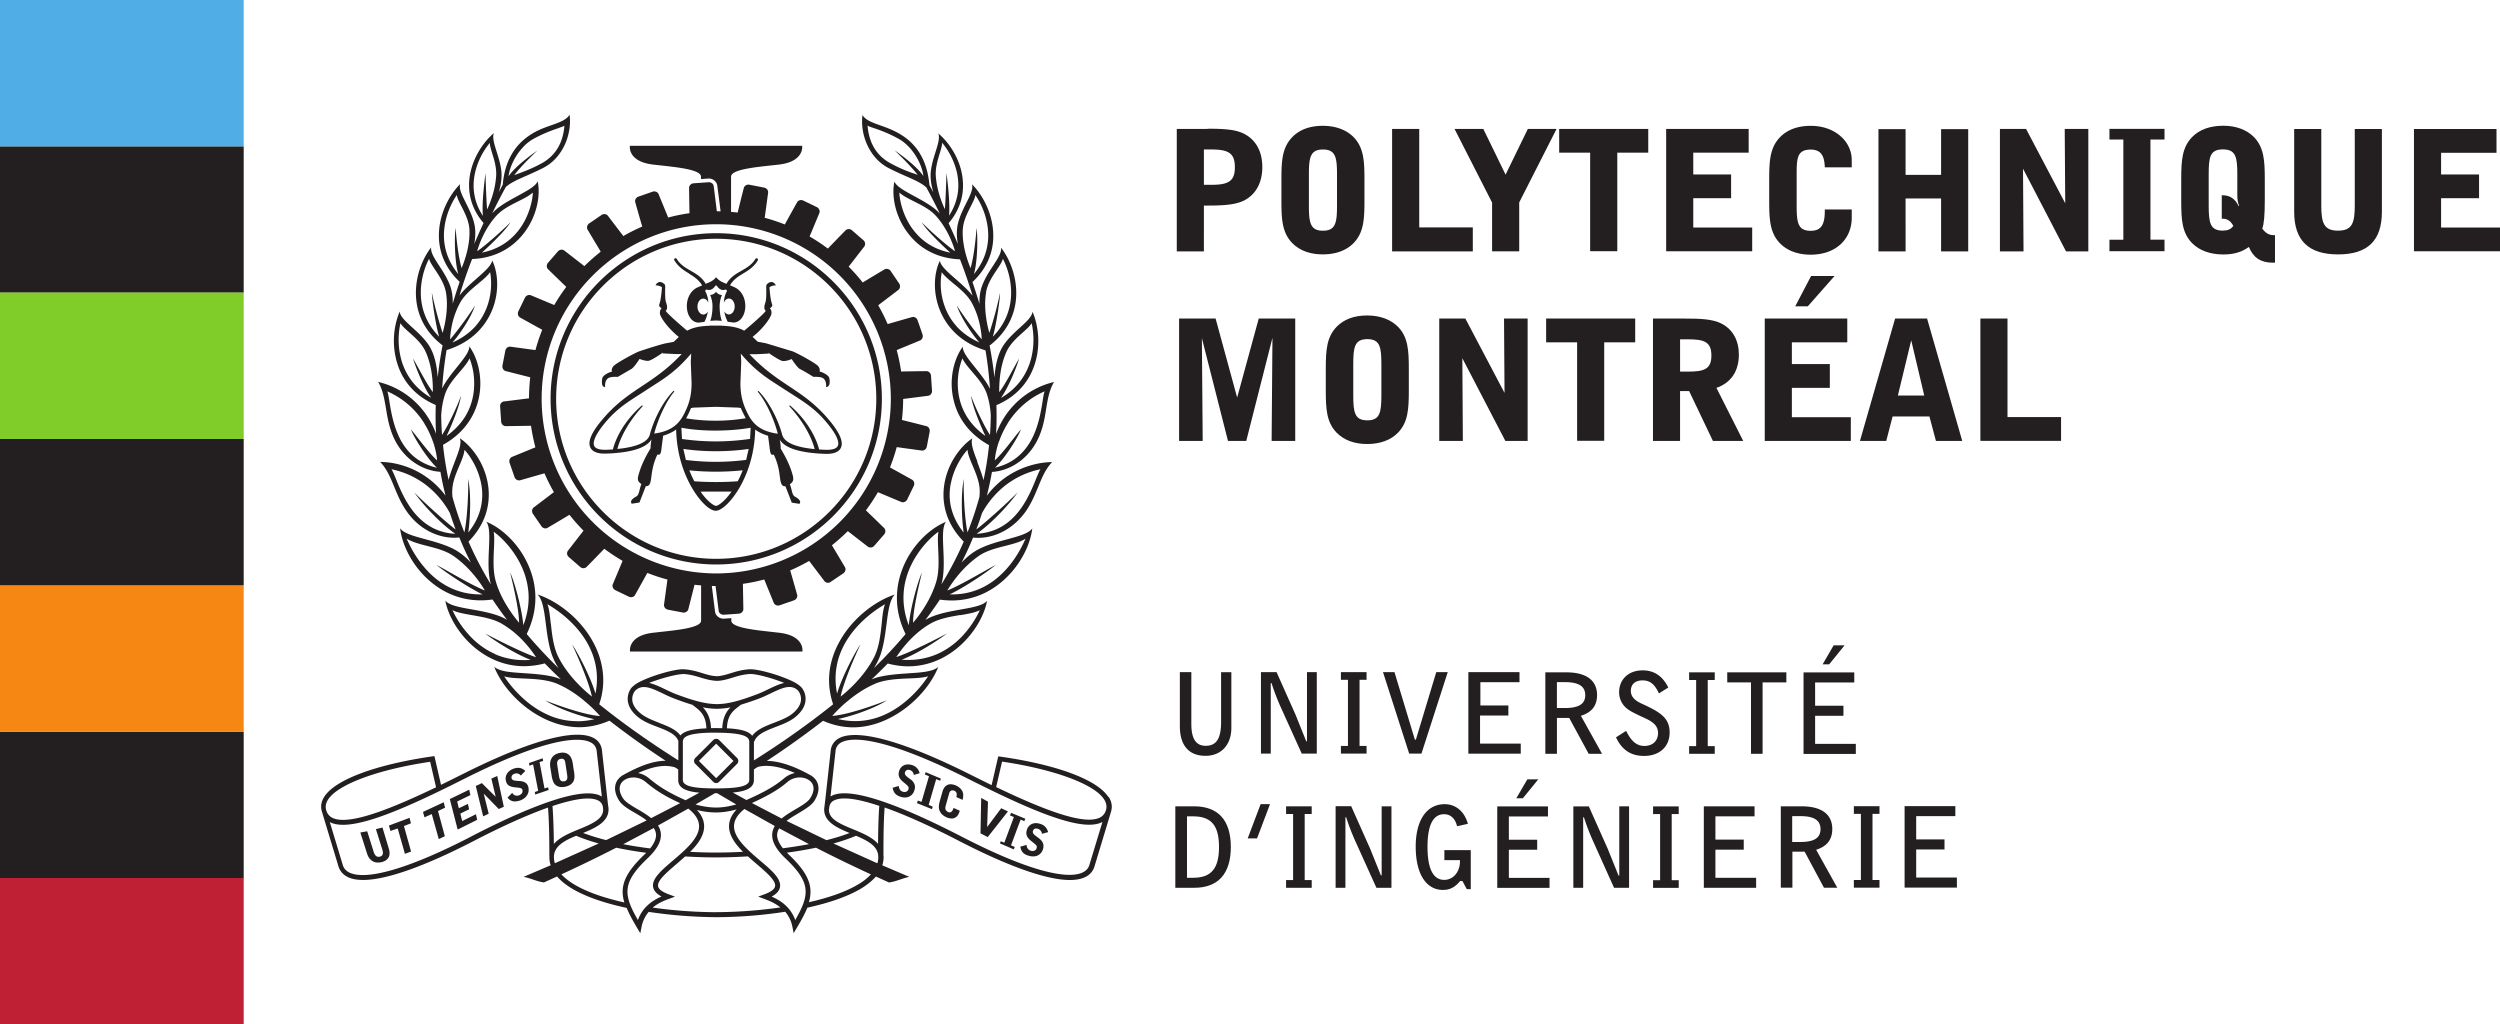 <svg xmlns="http://www.w3.org/2000/svg" width="243.64" height="99.827"  xmlns:v="https://vecta.io/nano"><path d="M0 85.566h23.75v14.26H0v-14.26" fill="#bf2033"/><path d="M0 71.306h23.75v14.26H0v-14.26" fill="#231f20"/><path d="M0 57.043h23.75v14.263H0V57.043" fill="#f68712"/><path d="M0 42.783h23.75v14.26H0v-14.26M0 14.26h23.75v14.263H0V14.26" fill="#231f20"/><path d="M0-.003h23.75V14.26H0V-.003" fill="#51ade5"/><path d="M0 28.52h23.75v14.263H0V28.52" fill="#80cc28"/><g fill="#231f20"><path d="M69.798 28.462c-.005-.008-.025-.008-.03-.003-.125.143-.313.28-.56.28.126.303.23.685.23 1.1s-.052 1.022-.223 1.427l.56-.033.577.033c-.17-.404-.22-1.017-.22-1.426a2.84 2.84 0 0 1 .228-1.092c-.248 0-.435-.137-.56-.28m-2.648-1.795c.495.296.95.6 1.274 1.143l-.468.2c-1.53.753-1.22 3.4.13 3.427l.565-.077a3.35 3.35 0 0 0 .333-1.013c-.103.187-.267.3-.45.3-.3 0-.563-.348-.563-.776s.25-.776.563-.776c.216 0 .404.165.496.4-.022-.418-.122-.797-.28-1.075-.028-.05-.023-.1.01-.154s.095-.06.147-.043c.475.157.764-.322.78-.344.018-.034.045-.06.1-.06s.075.026.097.064c.014.02.306.498.775.342.055-.018.115-.001.148.042s.04.104.013.154c-.16.278-.258.656-.282 1.075.094-.244.282-.408.498-.408.307 0 .562.348.562.776s-.255.775-.562.775c-.187 0-.35-.122-.452-.3a3.31 3.31 0 0 0 .335 1.013l.563.078c1.35-.037 1.66-2.676.13-3.428l-.47-.208c.326-.544.782-.85 1.275-1.143.56-.333 1.046-.642 1.435-1.283.038-.064.017-.146-.045-.183s-.147-.022-.187.043c-.354.582-.857.858-1.373 1.16-.525.3-1.087.615-1.45 1.267-.406-.16-.736-.3-.986-.625-.012-.012-.03-.017-.04-.002-.254.317-.583.465-1 .625-.362-.65-.925-.957-1.45-1.268-.516-.3-1.018-.578-1.372-1.16-.04-.065-.122-.084-.188-.047s-.084.124-.044.187c.4.64.872.948 1.433 1.28"/><path d="M76.624 38.053c1.248.832 2.53 1.503 3.747 2.902 1.08 1.236 1.325 1.9 1.325 2.268 0 .103-.022.18-.048.236-.163.34-.744.392-1.202.378l-.62-.034c-.2-.848-.953-2.656-2.812-4.272-.022-.022-.056-.022-.074 0s-.02.055 0 .076c1.573 1.718 2.255 3.332 2.45 4.16-1.823-.176-2.902-.63-3.136-1.333-.005-.016-.012-.03-.022-.043-.365-1.452-1.296-3.266-2.293-4.266-.02-.022-.054-.023-.075-.004s-.022.055-.003.078c.77.896 1.573 2.644 1.94 4.07-2.038-.28-2.633-1.253-3.138-2.397-.406-.924-.505-1.745-.505-2.523l.04-1.034.037-1.03a16.11 16.11 0 0 0-.042-.822c1.685 2 3 2.632 4.43 3.6zM71.9 46.9c-1.403.107-2.847.1-4.235.005a11.07 11.07 0 0 1-.483-1.065 25.8 25.8 0 0 0 5.198-.005 10.87 10.87 0 0 1-.48 1.065zm-2.12 2.4c-.168 0-.78-.346-1.507-1.387l3.02-.006c-.728 1.044-1.346 1.393-1.514 1.393zm-9.614-5.534c.2-.83.878-2.444 2.45-4.16.02-.02.022-.055.003-.076s-.055-.022-.078-.003c-1.856 1.616-2.608 3.423-2.808 4.273l-.62.033c-.457.017-1.04-.034-1.205-.377a.58.58 0 0 1-.046-.237c0-.357.245-1.03 1.323-2.268 1.218-1.398 2.5-2.068 3.748-2.9 1.44-.96 2.746-1.6 4.43-3.6l-.042.82.078 2.065c0 .777-.095 1.6-.502 2.523-.505 1.144-1.1 2.116-3.14 2.396.367-1.425 1.17-3.173 1.94-4.07.02-.023.02-.056-.003-.077s-.056-.018-.075.004c-1 1.003-1.93 2.82-2.295 4.273-.007.012-.014.022-.016.035-.237.702-1.316 1.156-3.14 1.333zm12.797-.016l-.245 1.068a23.29 23.29 0 0 1-5.874.006l-.247-1.075c1.958.3 4.35.3 6.366.002zm-6.5-.97l-.058-1.096c2 .384 4.697.362 6.75.004l-.057 1.085a23.05 23.05 0 0 1-6.635.008zm3.294-3.132l2.182.077.26.038.107.26.366.737a17.98 17.98 0 0 1-5.806.01 7.89 7.89 0 0 0 .372-.748l.103-.255.264-.042 2.152-.077zm11.044-2.1c.08-.2.104-.724-.1-.9-.34-.333-.83-.442-.83-.442s.105-.26-.156-.544c-.266-.294-2.08-1.284-2.495-1.43l-2.57-.777-.808-.154-.496-.473c1.1-.868 1.825-1.952 1.84-2.293.02-.4-.176-.487-.176-.487s.328-.137.235-.4c-.196-.522-.253-1.656-.253-1.656s.253-.194.622-.175c-.1-.233-.3-.35-.468-.33-.172.02-.273.097-.388.194s-.08.37-.08.547.02.922-.075 1.208c-.156.466-.156.68.02.858-.054.175-1.44 1.4-2.1 1.933-.55-.3-1.185-.443-2.187-.482v-.013h-1.17v.012c-1.006.037-1.642.182-2.2.482-.65-.534-2.034-1.758-2.087-1.935.175-.176.175-.4.02-.858-.095-.286-.078-1.03-.078-1.207s.04-.448-.078-.546-.215-.175-.388-.194-.372.095-.47.33c.37-.02.622.175.622.175s-.058 1.134-.252 1.656c-.095.25.233.4.233.4s-.195.098-.177.5c.018.34.755 1.422 1.842 2.293l-.495.473-.8.15c-.492.105-2.05.6-2.572.78-.4.144-2.226 1.137-2.493 1.43-.26.287-.155.545-.155.545s-.5.108-.83.442c-.193.188-.17.72-.1.9.073.168.27.156.27.156s-.13-.86.574-.96c.362-.052.647-.025.647-.025l1.3-.754c.287-.13.83-1 .83-1s.428.192.82.192c.265 0 1.038-.518 1.505-.85l-.118.12 1.255.063.25.005.397-.008c-1.38 1.47-2.63 2.306-3.853 3.117-1.27.846-2.47 1.646-3.72 3.083-1.185 1.358-1.62 2.3-1.333 2.914.203.423.727.624 1.558.593 2.422-.085 3.897-.552 4.405-1.385-.055.26-.085.55-.1.88-.656 1.082-.988 1.903-1.185 2.646-.12.46-.005.613.3.833-.232.505-.184 1.03-.507 1.208-.78.43-.426.702-.426.702l.74-.117.622-1.598s.133.023.242-.048c.44-.306.108-1.408.887-3.03.313.077.352-.117.43-.858l.13-.98c.522-.15.934-.355 1.264-.605.06 2.592.857 4.5 1.523 5.652.77 1.337 1.73 2.27 2.33 2.27s1.558-.932 2.333-2.267c.664-1.15 1.457-3.053 1.52-5.64.328.242.74.444 1.25.6l.133.983c.078.74.116.932.428.855.78 1.622.45 2.727.888 3.03.107.074.244.048.244.048l.62 1.6.74.116s.35-.272-.428-.7c-.322-.18-.274-.703-.505-1.2.298-.22.4-.374.3-.835-.198-.743-.528-1.56-1.184-2.644-.004-.33-.035-.62-.1-.88.508.833 1.985 1.3 4.404 1.388.835.03 1.357-.17 1.56-.593.286-.603-.15-1.556-1.332-2.917-1.25-1.437-2.45-2.235-3.723-3.082-1.22-.813-2.473-1.65-3.854-3.12l.647.003 1.257-.064-.115-.116c.47.333 1.238.848 1.502.848.4 0 .82-.2.82-.2s.544.857.83.987 1.3.754 1.3.754.287-.027.648.025c.702.1.573.962.573.962s.194.012.27-.155M69.8 54.46c-8.596 0-15.6-6.994-15.6-15.592s6.994-15.6 15.6-15.6 15.6 6.992 15.6 15.6S78.386 54.46 69.8 54.46zm0-31.735c-8.9 0-16.142 7.24-16.142 16.143S60.9 55.012 69.8 55.012s16.145-7.243 16.145-16.144S78.693 22.725 69.8 22.725m-.004 49.75l1.683 1.682-1.683 1.682-1.684-1.682zm-.28 3.724a.39.39 0 0 0 .28.117c.105 0 .205-.042.28-.117l1.764-1.763a.4.4 0 0 0-.002-.56l-1.762-1.763a.4.4 0 0 0-.28-.109.4.4 0 0 0-.28.11l-1.762 1.763a.4.4 0 0 0 0 .56l1.764 1.763m.282-20.316a17.04 17.04 0 0 1-17.014-17.016c0-9.383 7.633-17.015 17.014-17.015a17.04 17.04 0 0 1 17.017 17.015A17.04 17.04 0 0 1 69.79 55.884zM58.5 24.564a18.73 18.73 0 0 0-1.55 1.372l-1.93-1.5a.44.44 0 0 0-.287-.104c-.135 0-.27.063-.362.17l-.96 1.104c-.172.197-.16.5.025.654.007.008.655.646 1.752 1.7-.425.565-.816 1.155-1.172 1.768l-2.25-.94a.41.41 0 0 0-.185-.042.48.48 0 0 0-.423.273l-.64 1.317c-.114.235-.025.516.194.623l2.13 1.18a18.25 18.25 0 0 0-.659 1.978l-2.408-.326c-.027-.006-.055-.008-.08-.008-.217 0-.406.164-.45.4l-.277 1.437c-.05.258.108.505.35.552.008.003.888.225 2.358.6a18.69 18.69 0 0 0-.122 2.047l-2.413.302c-.244.017-.43.243-.4.504l.1 1.46c.017.25.213.444.447.444h.03l2.432-.034c.104.712.246 1.4.428 2.1l-2.247.92c-.234.083-.353.352-.267.597l.48 1.383a.47.47 0 0 0 .44.323c.048 0 .094-.006.14-.023l2.338-.668a17.97 17.97 0 0 0 .92 1.834l-1.936 1.47a.43.43 0 0 0-.183.279c-.024.128.002.258.077.367l.82 1.2a.48.48 0 0 0 .394.219.45.45 0 0 0 .243-.073c.007-.008.793-.467 2.1-1.252.43.542.886 1.057 1.37 1.546l-1.496 1.925c-.165.193-.135.474.065.648l1.102.96a.5.5 0 0 0 .322.125c.13 0 .25-.055.333-.148.007-.008.644-.656 1.698-1.747.57.427 1.167.82 1.784 1.18l-.938 2.242c-.052.107-.06.224-.018.333.04.12.13.22.248.28l1.32.638a.5.5 0 0 0 .213.049.44.44 0 0 0 .406-.247c.007-.008.45-.797 1.18-2.122.636.253 1.3.47 1.96.65l-.328 2.4a.44.44 0 0 0 .07.331.48.48 0 0 0 .311.203l1.437.276c.034.005.065.008.096.008.225 0 .417-.15.457-.357.002-.01.23-.9.6-2.357a16.55 16.55 0 0 0 .638.065v3.435c0 .7-2.354.92-4.02 1.104l-.62.07c-.97.1-1.65.414-2.02.9-.335.45-.273.885-.267.932h16.797c.007-.047.07-.482-.27-.932-.367-.487-1.044-.792-2.016-.9l-.62-.07c-1.664-.185-4.02-.414-4.02-1.104v-.245l-.703.05h-.06c-.432 0-.794-.32-.83-.734l-.307-2.453a8.53 8.53 0 0 0 .365.005l.3 2.4c.018.232.225.4.47.4h.034l1.46-.102c.13-.01.254-.07.337-.167a.42.42 0 0 0 .107-.31L72.4 56.9a17.34 17.34 0 0 0 2.08-.427l.917 2.247a.45.45 0 0 0 .432.294.46.46 0 0 0 .165-.029l1.38-.477a.49.49 0 0 0 .28-.245.43.43 0 0 0 .023-.336c-.002-.01-.245-.883-.667-2.336a18.4 18.4 0 0 0 1.847-.925l1.467 1.937c.08.12.22.193.37.193.1 0 .195-.03.277-.1l1.212-.818a.49.49 0 0 0 .207-.307.43.43 0 0 0-.063-.331c-.005-.008-.468-.792-1.25-2.1.54-.432 1.06-.9 1.55-1.378l1.927 1.495a.43.43 0 0 0 .284.101.48.48 0 0 0 .365-.169l.96-1.104a.49.49 0 0 0 .119-.354.43.43 0 0 0-.146-.297 185.25 185.25 0 0 0-1.747-1.696 18.54 18.54 0 0 0 1.169-1.771l2.243.94a.42.42 0 0 0 .185.043.49.49 0 0 0 .43-.276l.636-1.315c.114-.24.03-.515-.195-.625-.01-.004-.797-.45-2.123-1.18a18.37 18.37 0 0 0 .658-1.98l2.405.33a.54.54 0 0 0 .08.006c.22 0 .407-.162.45-.4l.274-1.437a.5.5 0 0 0-.073-.367c-.066-.098-.163-.163-.275-.182a210.83 210.83 0 0 0-2.357-.595 18.19 18.19 0 0 0 .122-2.047l2.4-.306c.245-.017.432-.244.413-.505l-.1-1.457c-.018-.25-.216-.445-.45-.445-.01 0-.02 0-.032.002s-.917.005-2.43.035a17.85 17.85 0 0 0-.43-2.089l2.248-.925c.233-.082.35-.35.268-.598l-.48-1.38c-.067-.195-.242-.325-.437-.325a.43.43 0 0 0-.14.023 276.38 276.38 0 0 0-2.341.671 18.35 18.35 0 0 0-.92-1.833l1.937-1.474c.097-.065.16-.164.182-.28a.47.47 0 0 0-.077-.365l-.82-1.212a.48.48 0 0 0-.399-.218c-.084 0-.17.026-.24.073-.01.007-.8.47-2.093 1.257a17.78 17.78 0 0 0-1.369-1.543l1.497-1.932c.073-.087.112-.198.105-.315a.48.48 0 0 0-.17-.334l-1.104-.96c-.093-.08-.206-.122-.323-.122a.44.44 0 0 0-.331.147 216.79 216.79 0 0 0-1.7 1.753c-.57-.426-1.165-.82-1.782-1.177l.937-2.25c.05-.104.057-.224.018-.333a.5.5 0 0 0-.25-.28l-1.318-.637c-.067-.034-.143-.05-.217-.05-.177 0-.332.095-.405.247-.005.01-.45.798-1.18 2.13a18.24 18.24 0 0 0-1.959-.65l.328-2.413c.02-.12-.007-.24-.08-.34a.48.48 0 0 0-.306-.19l-1.436-.28a.59.59 0 0 0-.095-.01.46.46 0 0 0-.456.36 165.58 165.58 0 0 0-.59 2.363 14.07 14.07 0 0 0-.645-.063v-3.437c0-.7 2.356-.92 4.02-1.104l.62-.068c.97-.112 1.648-.417 2.016-.905.34-.45.277-.882.27-.93H61.388c-.007.048-.07.48.267.93.368.488 1.05.793 2.02.905l.62.068c1.665.185 4.02.414 4.02 1.104v.236l.708-.05c.02-.002.038-.002.057-.002.435 0 .797.323.83.737a203.14 203.14 0 0 1 .315 2.458l-.365-.004-.3-2.416c-.016-.234-.22-.414-.47-.414h-.034l-1.458.103c-.13.01-.254.07-.337.167a.43.43 0 0 0-.107.31c.001.01.01.917.04 2.437a17.57 17.57 0 0 0-2.075.423l-.923-2.25c-.06-.178-.235-.297-.434-.297a.5.5 0 0 0-.163.028l-1.38.478c-.247.087-.384.346-.3.58a178.13 178.13 0 0 0 .669 2.342 18.25 18.25 0 0 0-1.841.923l-1.478-1.94c-.078-.12-.215-.2-.368-.2a.48.48 0 0 0-.276.086l-1.2.82a.48.48 0 0 0-.207.309c-.023.117 0 .233.063.33a200.27 200.27 0 0 0 1.254 2.095m-5.148 52.23l-.315.1-.008.003-.002-.008-.48-2.563.006-.003.34-.104-.038-.26-1.334.464v.008l.04.25.355-.122.004.008.492 2.56-.005.003-.323.117-.002.005-.002-.005.047.245 1.303-.44-.044-.258-.032.01m1.575-.602c-.032.005-.065.008-.093.008-.274 0-.35-.247-.393-.516l-.172-1.1c-.016-.125-.063-.505.333-.58.04-.008.08-.01.114-.01.28 0 .318.247.35.45l.003.026.165 1.086c.032.227.085.57-.306.646zm.897-1.474l-.025-.177c-.073-.484-.203-.776-.42-.95-.16-.128-.354-.195-.583-.195a1.46 1.46 0 0 0-.294.034c-.337.065-.607.234-.76.477-.16.258-.204.547-.146.94l.064.388.072.464a2.3 2.3 0 0 0 .182.607c.2.372.548.45.815.45.085 0 .175-.008.26-.023.38-.07.64-.216.8-.443s.194-.513.128-.97l-.1-.6m-7.97 1.2l.417 1.755.003.003-.006.005h-.004c-.007 0-.044-.034-.918-.9l-.412-.414-.2.096-.396.185.72 2.958.538-.258-.478-1.935h.008c.005 0 .01 0 .674.68l.777.8.495-.22-.642-3-.576.255m3.384.45c-.128-.115-.337-.193-.56-.206l-.404-.034c-.203-.016-.423-.055-.45-.276-.006-.04-.022-.24.192-.367.043-.02.1-.042.14-.055s.102-.02.154-.02c.168 0 .322.078.413.213l.444-.448c-.213-.206-.444-.307-.7-.307a1.34 1.34 0 0 0-.352.052 1.79 1.79 0 0 0-.318.128l-.026.018-.01.005c-.37.22-.56.58-.503.974.08.6.508.682.976.73.496.05.627.073.658.3s-.127.357-.225.414l-.024.016c-.044.023-.088.044-.126.052a.59.59 0 0 1-.173.026c-.2 0-.352-.096-.456-.276l-.458.463c.216.258.428.372.708.372.134 0 .3-.026.476-.08.087-.023.196-.07.295-.128l.032-.016c.096-.062.17-.117.225-.172.387-.375.33-.776.313-.9-.033-.27-.175-.425-.232-.48m-14 4.317l-.642.16.625 1.997c.072.227.075.4.008.518s-.197.154-.253.167h-.003c-.044.01-.083.016-.12.016-.318 0-.43-.352-.48-.503l-.625-1.987-.67.117.624 1.96c.094.3.226.635.593.85.134.078.3.12.5.12.12 0 .25-.016.377-.044.293-.075.508-.216.64-.427.217-.336.076-.784.022-.953l-.6-1.992m2.093-.14l.006-.003.677-.266-.137-.53-2.007.747.145.53.333-.115.37-.122.007-.005.002.008.7 2.463.6-.224-.693-2.48-.002-.005m4.007-1.79l-.004-.013-.128-.513-2.017.94.142.526.102-.044.607-.27.004.008.682 2.425.592-.276-.666-2.45v-.008h.005l.682-.323m3.01.638l-1.335.66-.007.003-.074-.292-.104-.437h.005l.85-.417-.118-.526-.886.425-.025-.1-.07-.286-.063-.27.092-.047 1.193-.578-.05-.216-.066-.313-.992.482-.9.435.767 2.97 1.9-.95-.118-.54m45.296-3.482l-1.467-.622-.083.23.4.16.005.003v.005l-.728 2.5-.006-.003-.358-.128-.077.253 1.457.583.075-.24-.387-.172-.004-.005v-.005l.728-2.492.004-.005.005.003.38.15.066-.203m5.887 2.874l-1.358 1.82-.014.016v-.02l.08-2.448-.663-.367-.067 3.456.705.362 1.97-2.5-.65-.307m1.57 1.938l.32-.833h.008l.343.15.103-.237-1.388-.573-.108.247.38.16-.002.008-.927 2.492-.007-.003-.34-.135-.087.208 1.35.583.097-.232-.364-.16.001-.005.62-1.667m-5.987-4.16c-.178-.076-.344-.115-.492-.122h-.03c-.387 0-.664.26-.8.745l-.255.904c-.172.615-.055.852.02 1.008.13.255.34.432.677.58a1.29 1.29 0 0 0 .435.099h.035c.077.003.15-.01.215-.03.28-.1.382-.28.45-.4l.005-.008.122-.312-.617-.28c-.085.3-.205.437-.375.437a.54.54 0 0 1-.145-.034c-.367-.16-.282-.482-.233-.656l.324-1.148c.023-.08.07-.23.207-.287a.35.35 0 0 1 .124-.021h.016a.5.5 0 0 1 .148.03c.165.068.328.232.204.62l.614.276c.068-.276.12-.633-.07-.927a1.29 1.29 0 0 0-.58-.469"/><path d="M100.988 80.75h.02a.73.73 0 0 1 .139.023.57.57 0 0 1 .4.487l.6-.164c-.124-.435-.38-.695-.8-.815a1.43 1.43 0 0 0-.345-.06h-.037a.89.89 0 0 0-.878.612c-.206.6.122.904.505 1.203.406.318.508.4.426.64-.06.172-.194.258-.397.26-.046-.003-.098-.01-.147-.02-.268-.083-.42-.286-.426-.575l-.614.174c.108.583.406.776.888.9a1.18 1.18 0 0 0 .309.047h.055a1.07 1.07 0 0 0 .26-.026.96.96 0 0 0 .693-.664.91.91 0 0 0 .016-.565c-.065-.203-.242-.388-.383-.495l-.333-.25c-.184-.138-.342-.28-.266-.5.026-.068.1-.224.325-.224m-12.225-4.752l-.32-.245c-.16-.125-.327-.276-.25-.492h0a.33.33 0 0 1 .325-.229.7.7 0 0 1 .142.023.54.54 0 0 1 .383.482l.57-.17a1.05 1.05 0 0 0-.765-.802 1.31 1.31 0 0 0-.32-.055h-.04c-.406-.003-.727.227-.857.6-.2.583.114.9.484 1.193.385.313.483.404.405.635-.077.224-.268.26-.373.258h-.026a.62.62 0 0 1-.131-.021c-.252-.073-.398-.28-.408-.568l-.6.177c.1.508.312.742.85.904a1.36 1.36 0 0 0 .303.044h.034a1.06 1.06 0 0 0 .265-.031c.487-.13.624-.526.667-.66.1-.276.043-.5.024-.563a1.04 1.04 0 0 0-.371-.492m19.02 2.973a1.16 1.16 0 0 1-.683.773c-.254.1-.576.16-.953.16-1.67 0-4.54-1.003-9.027-3.156l-.04-.018.575-2.484.05.008c5.072.758 8.957 2.2 9.898 3.677.224.354.283.693.18 1.04zm-1.612 5.328c-.1.367-.35.62-.737.784-.312.133-.722.2-1.218.2-1.508 0-4.565-.654-10.58-3.766-3.684-1.9-8.643-4.182-11.345-4.182-.48 0-.875.073-1.176.216a1.26 1.26 0 0 0-.177.099l.488-4.417a1.03 1.03 0 0 1 .561-.854c.22-.122.64-.268 1.372-.268 1.556 0 4.718.66 10.94 3.787 4.634 2.333 9.275 4.5 11.84 4.5.456 0 .844-.068 1.153-.2a1.04 1.04 0 0 0 .147-.07zM81.223 82.2a17.56 17.56 0 0 0 2.204-.747c1.085.456 2.026.948 2.155 1.86v.138h.008a.58.58 0 0 1 .006.081 2.14 2.14 0 0 1-.088.602l-4.286-1.932zm2.363 4.018c-1.147.68-2.75 1.255-4.754 1.708.44-1.516-.006-2.78-1.947-4.63-.07-.068-.133-.133-.198-.198a39.42 39.42 0 0 0 2.836-.484 143.46 143.46 0 0 0 5.352 2.6c-.323.352-.75.7-1.288 1.005zm-6.025 3.346l-.055.102-.044-.107c-.37-.943-1.076-1.643-2.16-2.138l-.096-.044.092-.055c.42-.247.655-.53.714-.862.147-.826-.824-1.65-1.947-2.6-.328-.28-.67-.57-.988-.87v-.013h-.014c-.855-.8-1.566-1.65-1.527-2.516.024-.557.357-1.1 1.014-1.62l2.96 1.66c-.13.216-.22.448-.248.703-.083.742.337 1.547 1.287 2.453 2.444 2.328 2.4 3.466 1 5.917zm-7.767-.664a45.55 45.55 0 0 1-6.186-.451c.553-.456 1.172-.7 1.567-.84l.607-.224-.607-.227c-.64-.24-1-.503-1.04-.784-.097-.55.817-1.33 1.785-2.16l.005-.003.85-.745c1.03.06 2.034.094 2.994.094v.003h.03v-.003a50.56 50.56 0 0 0 3.09-.102c.288.263.586.518.875.766l.016.013c.952.818 1.853 1.6 1.756 2.133-.05.284-.4.55-1.04.786l-.607.227.607.224c.393.148 1.004.38 1.555.828a45.69 45.69 0 0 1-6.259.461zm-7.583.654l-.043.112-.056-.102c-1.4-2.45-1.432-3.6 1-5.917.952-.906 1.372-1.7 1.288-2.453a1.71 1.71 0 0 0-.272-.742l2.95-1.65c.68.542 1.025 1.086 1.05 1.65.056 1.2-1.318 2.362-2.53 3.398-1.123.958-2.092 1.784-1.946 2.6.06.333.294.615.716.862l.1.055-.096.044c-1.08.495-1.788 1.195-2.158 2.133zm-1.364-1.604c-3.016-.674-5.108-1.617-6.135-2.74 1.815-.833 3.6-1.703 5.344-2.596a39.66 39.66 0 0 0 2.919.495 3.69 3.69 0 0 1-.188.187c-1.95 1.86-2.4 3.13-1.94 4.654zm-6.865-4.42c0-1.057 1.002-1.6 2.17-2.078.64.27 1.38.523 2.2.75l-4.28 1.927a2.11 2.11 0 0 1-.089-.599zm-8.038-2.018c-6.017 3.112-9.076 3.766-10.583 3.766-.492 0-.902-.068-1.22-.2-.384-.164-.626-.417-.735-.784l-1.265-4.18c.046.023.093.05.143.068.3.133.698.2 1.156.2 2.56 0 7.203-2.156 11.84-4.5 6.22-3.128 9.382-3.787 10.94-3.787.732 0 1.15.146 1.367.268a1.02 1.02 0 0 1 .566.854l.5 4.417a1.44 1.44 0 0 0-.177-.099c-.3-.143-.697-.216-1.174-.216-2.704 0-7.66 2.273-11.346 4.182zm-14.15-2.544c-.105-.35-.048-.687.177-1.042.942-1.477 4.826-2.92 9.9-3.677l.05-.008.576 2.484-.04.018C37.97 78.9 35.1 79.902 33.43 79.902c-.38 0-.7-.052-.952-.16a1.16 1.16 0 0 1-.682-.771zm26.956-.372l.025.237.003.013h.001c.04.917-.883 1.37-2.357 1.97-.904.37-1.883.776-2.446 1.437-.012-1.232-.044-2.536-.133-3.7 1.44-.48 2.605-.734 3.44-.734.4 0 .727.06.972.175a.84.84 0 0 1 .494.615zm4.958 2.1a1.26 1.26 0 0 1 .22.565c.048.417-.145.893-.564 1.422a41.21 41.21 0 0 1-2.623-.411l2.968-1.576zm-1.57-1.828l-.012-.008c-.6-.357-1.17-.7-1.4-1.047-.448-.68-.448-1.3-.001-1.693.25-.224.62-.35 1.013-.35.435 0 .86.156 1.198.445 1.062.906 2.057 1.463 3.346 2.057L63.46 79.73c-.398-.323-.873-.604-1.32-.872zm2.702-4.22a3.37 3.37 0 0 1 .942.135l.315.203v1.044c0 .818.878 1.115 2.068 1.22l-1.35.737-.008-.003c-1.414-.635-2.448-1.2-3.556-2.135a2.33 2.33 0 0 0-1.066-.51c.795-.36 1.74-.693 2.654-.693zm-8.594-4.365a6.91 6.91 0 0 1-2.555-.492c-.7-.28-1.4-.68-2.06-1.185a11.31 11.31 0 0 1-2.47-2.654l-.03-.044.05.018c.445.135 1.083.167 1.82.198 1.097.047 2.34.102 3.337.53.937.406 1.77.966 2.447 1.513l.495.42c.58.508.995.96 1.196 1.2-1.6-.115-4.396-1.15-5.33-1.52.998.664 3.076 1.463 4.784 1.823a7.27 7.27 0 0 1-1.687.203zM53.67 60.74c-.077-.734-.144-1.367-.3-1.802l-.02-.055.048.03c.617.357 2.182 1.357 3.364 3.008.607.852 1.023 1.753 1.236 2.682.226.964.236 1.966.034 2.987-.538-1.807-1.926-4.328-2.28-4.78.393.8 1.624 3.576 1.932 5.073-.65-.513-2.293-1.932-3.26-3.84-.494-.97-.626-2.2-.744-3.302zm10.573 9.703c-.632-.247-1.288-.503-1.764-.88-.52-.417-.808-.854-.856-1.3a1.33 1.33 0 0 1 .247-.914c.25-.266.538-.393.88-.393.5 0 1.08.258 1.842.625.345.167.735.354 1.13.503.683.258 1.262.458 1.775.607l-.004.008.17.133c.6.464 1.122.87 1.18 2.15-1.393.063-2.185.273-2.532.698-.43-.596-1.257-.917-2.066-1.227zm2.4-4.755h0c.655.044 1.18.206 1.687.362.48.148 1.022.284 1.538.305h.047c.5-.02.968-.156 1.454-.307.48-.146 1.024-.315 1.68-.36l.083-.003c.672 0 2.2.43 3.297.87-.502.115-1.03.367-1.558.617a12.96 12.96 0 0 1-1.07.479c-1.876.708-2.918.958-3.935.97-1.02-.013-2.102-.263-3.975-.97-.362-.135-.7-.302-1.1-.492-.5-.242-1.032-.492-1.532-.604 1.138-.443 2.7-.867 3.383-.867zm11.417 2.557c-.044.456-.333.9-.854 1.318-.463.372-1.12.622-1.763.872-.835.323-1.693.656-2.136 1.276-.32-.443-1.1-.667-2.465-.734.055-1.286.58-1.693 1.18-2.154l.172-.135-.005-.005c.5-.148 1.1-.35 1.775-.6.4-.15.787-.336 1.13-.503.766-.367 1.345-.63 1.844-.63a1.14 1.14 0 0 1 .87.391 1.36 1.36 0 0 1 .252.914zm3.542-3.64c.216-.93.633-1.83 1.24-2.682 1.178-1.65 2.743-2.65 3.362-3.008l.048-.03-.02.055c-.164.435-.23 1.068-.3 1.802-.118 1.1-.25 2.33-.742 3.302-.97 1.9-2.6 3.328-3.264 3.84.3-1.497 1.54-4.263 1.932-5.073-.354.453-1.742 2.974-2.28 4.78-.204-1.02-.193-2.023.032-2.987zm3.647 2.042c1-.43 2.242-.484 3.338-.53.74-.03 1.376-.062 1.82-.198l.05-.018-.03.044a11.36 11.36 0 0 1-2.47 2.654c-.656.505-1.352.904-2.057 1.185a6.93 6.93 0 0 1-2.558.492c-.553 0-1.118-.068-1.684-.203 1.708-.36 3.783-1.16 4.78-1.823-.93.37-3.74 1.406-5.327 1.52.2-.23.618-.682 1.195-1.195l.5-.414c.68-.544 1.514-1.107 2.45-1.513zM74.704 74.64c.962 0 1.974.344 2.77.695a2.32 2.32 0 0 0-1.049.508c-1.065.906-2.3 1.505-3.682 2.125l-1.33-.73c1.185-.104 2.06-.398 2.06-1.216v-1.04l.375-.24c.267-.068.553-.104.857-.104zm-4.918-3.234c2.923.005 3.234.47 3.234.9v3.708c0 .675-1.333.818-3.24.82s-3.232-.146-3.232-.82V72.3c0-.437.316-.904 3.238-.9zm0-.453l-.493.008c-.05-1.04-.4-1.615-.8-2.03a7.34 7.34 0 0 0 1.373.146 7.18 7.18 0 0 0 1.323-.14c-.4.4-.753.984-.8 2.03-.187-.008-.384-.008-.594-.01zm-.003 7.747c-.657-.008-1.252-.096-2-.297l1.9-1.104h.198l1.874 1.1c-.747.2-1.346.302-1.982.3zm2.63 4.313a50.59 50.59 0 0 1-2.626.073 46.91 46.91 0 0 1-2.527-.07c.8-.792 1.403-1.65 1.36-2.578-.024-.526-.255-1.02-.7-1.503.656.167 1.22.24 1.833.245h.038c.642-.008 1.25-.096 2-.297-.467.495-.713 1-.74 1.555-.04.927.57 1.784 1.358 2.575zm6.537-6.898c.446.393.446 1 0 1.693-.234.357-.808.698-1.418 1.06h-.008c-.457.273-.944.563-1.348.9l-2.898-1.508c1.248-.57 2.443-1.177 3.46-2.047a1.85 1.85 0 0 1 1.2-.445c.392 0 .76.128 1.013.35zm-3.206 5.14a1.26 1.26 0 0 1 .196-.526l2.9 1.537c-.798.154-1.646.286-2.54.404-.415-.526-.604-1-.558-1.414zm5.055-2.4h0l.003-.01.025-.237c.063-.292.22-.5.496-.62.245-.115.572-.175.97-.175.83 0 1.986.253 3.4.727-.085 1.112-.112 2.346-.12 3.7-.568-.65-1.534-1.052-2.43-1.42-1.474-.6-2.396-1.052-2.357-1.966zM48.253 63.738c-.738-.32-1.43-.78-2.058-1.36a9.55 9.55 0 0 1-2.076-2.865l-.022-.047.047.018c.442.22 1.128.34 1.856.466.97.167 2.07.354 2.9.833a9.44 9.44 0 0 1 2.175 1.771c.552.596.943 1.148 1.166 1.5-1.5-.508-4.36-2.003-4.94-2.3.306.263 2.567 1.84 4.416 2.555-.2.016-.422.023-.63.023-1.002 0-1.956-.193-2.835-.575zM41.8 55.78c-1.077-1.1-1.763-2.36-2.148-3.234l-.026-.057.054.034c.5.3 1.18.487 1.914.674l.015.003c.9.234 1.855.47 2.608 1 .732.513 1.427 1.17 2.063 1.95a11.17 11.17 0 0 1 .974 1.398c-1.37-.557-3.486-1.84-4.714-2.492.56.487 2.885 2.1 4.487 2.87-.074.003-.146.003-.215.003-1.9 0-3.598-.72-5.013-2.15zm.32-4.362c-.623-.33-1.197-.804-1.707-1.408-.922-1.1-1.464-2.44-1.823-3.328l-.001-.004c-.164-.397-.3-.713-.405-.9l-.032-.048.055.013a8.28 8.28 0 0 1 2.663 1.073c.713.444 1.36 1.003 1.923 1.66a8.81 8.81 0 0 1 1.06 1.543c.17.533.352 1.06.548 1.58-.918-.675-3.205-2.763-4.02-3.602.892 1.285 2.715 3.164 3.995 4.024a5.37 5.37 0 0 1-2.259-.601zm-3.14-8.67c-.65-1.26-.875-2.667-1.027-3.6l-.002-.013c-.067-.415-.12-.742-.187-.946l-.016-.048.048.02c.874.4 1.66.922 2.336 1.58.457.445.862.948 1.206 1.496h.04l-.033.022h.001l-.008-.004c.37.583.646 1.184.848 1.767l.005-.001.001-.02v.017a9.01 9.01 0 0 1 .233.794 6.99 6.99 0 0 1 .176 1.06c-.86-.776-1.928-2.305-2.552-3.015.306.813 1.555 2.797 2.532 3.73-.868-.206-1.627-.578-2.252-1.1-.54-.456-.993-1.038-1.352-1.732zm2.436-12.032a6.02 6.02 0 0 1-.405-2.228c.006-1.62.6-2.88.784-3.227l.022-.043.013.045c.08.28.306.62.568 1.016l.004.004c.406.608.9 1.365 1.056 2.2.133.76.128 1.618-.015 2.555a11.26 11.26 0 0 1-.308 1.407 37.01 37.01 0 0 1-1.043-3.899c-.01.482.328 2.984.707 4.272-.62-.633-1.085-1.34-1.383-2.103zm4.905-13.992a7.04 7.04 0 0 1 1.386-2.763l.03-.04v.052c.015.265.122.616.24 1v.004c.2.62.425 1.393.377 2.175a8.62 8.62 0 0 1-.486 2.284 9.94 9.94 0 0 1-.396.977c-.093-.996-.157-3.53-.157-3.53s-.393 2.796-.252 4.16c-.46-.707-.75-1.458-.857-2.24-.094-.67-.054-1.366.115-2.066zm4.666-2.4a4.21 4.21 0 0 1 1.035-.808c1.022-.555 1.835-.835 2.373-1.02l.004-.001c.257-.1.46-.158.567-.22l.04-.022-.004.046c-.064.728-.242 1.376-.53 1.925-.368.7-.932 1.28-1.67 1.685-.915.503-1.695.793-2.266 1.003l-.004.003-.42.158c.747-.994 2.26-2.4 2.26-2.4s-2.077 1.4-2.808 2.506c.05-.518.292-1.195.652-1.813a5.52 5.52 0 0 1 .77-1.03zM46.6 27.65v-.005c.454-.376.885-.733 1.135-1.087l.025-.036.01.044c.053.266.294 1.672-.295 3.3-.27.75-.677 1.418-1.205 2-.58.625-1.315 1.134-2.183 1.52.736-.82 1.84-2.48 2.206-3.613-.337.566-1.708 2.5-2.432 3.303a8.75 8.75 0 0 1 .175-1.353 7.95 7.95 0 0 1 .817-2.24c.398-.716 1.1-1.304 1.738-1.824zm-3.217 10.742c.27-.803.88-1.517 1.418-2.144l.008-.01c.384-.45.75-.878.93-1.27l.02-.042.016.042c.158.383.293.892.367 1.4.097.7.096 1.372-.006 2.03-.128.818-.412 1.578-.842 2.258-.44.694-1.035 1.307-1.773 1.832.528-1.1 1.292-2.995 1.402-3.918-.3.9-1.27 2.96-1.846 3.818a33.27 33.27 0 0 1-.08-1.904c.045-.747.17-1.453.386-2.093zm.693 9.505c-.01-.86.36-1.732.686-2.5.235-.552.456-1.075.5-1.517l.006-.042.028.03c.302.332.62.793.872 1.264a7.03 7.03 0 0 1 .72 1.982 5.61 5.61 0 0 1-.054 2.444c-.205.818-.603 1.602-1.2 2.337.2-1.37.3-3.87-.02-5.234.06.658-.033 3.785-.36 5.22a32.02 32.02 0 0 1-1.159-3.455c-.016-.178-.027-.354-.03-.53zm4.038 3.97l-.008-.044.04.026c.743.53 1.87 1.68 2.602 3.18a7.52 7.52 0 0 1 .753 2.727c.076 1.052-.092 2.122-.497 3.174-.167-1.773-.927-4.417-1.28-5.117.204.875.86 3.513.863 4.87a12.18 12.18 0 0 1-1.003-1.346c-.57-.878-1-1.763-1.252-2.633-.295-.974-.242-2.15-.195-3.2.028-.672.055-1.25-.022-1.646zm-8.07-14.856a6.14 6.14 0 0 1-.972-2.091 7.48 7.48 0 0 1-.055-3.383l.013-.05.02.046c.153.254.463.53.823.853l.01.007c.554.495 1.244 1.1 1.598 1.894.326.713.542 1.56.642 2.522a11.3 11.3 0 0 1 .059 1.399c-.603-.77-1.52-2.6-1.927-3.266.2.7 1.004 2.78 1.763 3.827-.804-.47-1.47-1.06-1.975-1.76zm3.4-12.637a5.87 5.87 0 0 1-.126-2.236c.208-1.597.953-2.773 1.177-3.095l.027-.038.008.046c.045.284.23.642.44 1.058l.003.003c.327.638.733 1.432.775 2.27.037.76-.074 1.606-.33 2.512a11.28 11.28 0 0 1-.43 1.234c-.344-1.17-.537-3.163-.583-3.916-.137.843-.102 3.3.26 4.5-.594-.72-1.005-1.508-1.22-2.34zm4.944-3.363c.554-.608 1.383-1.022 2.113-1.388l.005-.003c.54-.27 1.05-.527 1.388-.825l.033-.03v.045c-.036.77-.344 2.08-1.104 3.237-.446.682-1.003 1.247-1.655 1.68-.643.428-1.383.727-2.202.893.78-.706 2.33-2.177 2.795-2.977-.266.316-2.24 2.138-3.26 2.842a9.27 9.27 0 0 1 .561-1.471c.367-.768.814-1.444 1.326-2.005zm39.68 36.744c.067-.922.32-1.84.75-2.727.732-1.5 1.86-2.65 2.603-3.18l.04-.026-.008.044c-.075.396-.05.974-.02 1.646.047 1.04.098 2.216-.197 3.2-.262.87-.682 1.755-1.25 2.633a12.29 12.29 0 0 1-1.004 1.346c0-1.357.657-3.995.863-4.87-.353.7-1.113 3.344-1.28 5.117-.405-1.052-.573-2.122-.496-3.174zm4.6-10.643c.13-.672.372-1.34.72-1.982a6.56 6.56 0 0 1 .871-1.264l.03-.03.004.042c.046.442.267.965.503 1.517.325.77.694 1.642.684 2.5-.002.175-.012.35-.028.53-.322 1.177-.707 2.33-1.16 3.455-.325-1.435-.417-4.563-.358-5.22-.3 1.363-.22 3.863-.02 5.234-.6-.735-.986-1.52-1.2-2.337-.2-.786-.217-1.6-.055-2.444zm1.594-6.457c-.43-.68-.714-1.44-.843-2.258a6.84 6.84 0 0 1-.004-2.031 6.15 6.15 0 0 1 .364-1.4l.017-.042.017.042c.184.393.547.82.932 1.27l.008.01c.54.628 1.148 1.34 1.42 2.144a8.03 8.03 0 0 1 .385 2.093c-.007.64-.035 1.276-.078 1.904-.578-.858-1.54-2.93-1.846-3.818.1.923.875 2.808 1.4 3.918-.736-.525-1.334-1.138-1.773-1.832zm-.984-8.8a5.84 5.84 0 0 1-1.206-1.991c-.6-1.628-.347-3.034-.294-3.3v-.044l.023.036c.25.354.682.7 1.136 1.087l.007.005c.63.52 1.34 1.108 1.74 1.824.37.663.644 1.417.818 2.24.113.544.16 1 .174 1.353-.724-.805-2.096-2.737-2.432-3.303.366 1.133 1.47 2.794 2.206 3.613-.867-.386-1.602-.896-2.182-1.52zm-4.26-14.958c-.57-.2-1.353-.5-2.264-1.003-.74-.406-1.303-.974-1.672-1.685-.287-.55-.464-1.198-.53-1.925l-.002-.046.037.022c.1.063.3.133.568.22h.002c.54.185 1.352.465 2.372 1.02.367.2.714.47 1.038.808.285.302.544.648.768 1.03.36.617.602 1.294.65 1.813-.73-1.097-2.807-2.506-2.807-2.506s1.5 1.415 2.26 2.4l-.418-.158zm2.56-1.933v-.004c.117-.373.224-.725.236-1v-.052l.034.04a7.07 7.07 0 0 1 1.386 2.763c.17.7.2 1.397.114 2.066a5.46 5.46 0 0 1-.86 2.24c.143-1.363-.25-4.16-.25-4.16s-.066 2.533-.156 3.53c-.143-.304-.28-.637-.397-.977-.274-.783-.44-1.573-.487-2.284-.048-.78.2-1.554.38-2.175zm4.518 13.518c.145-.836.65-1.593 1.057-2.2v-.004c.264-.394.5-.735.57-1.016l.012-.045.022.043a7.33 7.33 0 0 1 .784 3.227c.004.78-.133 1.53-.405 2.228-.297.763-.763 1.47-1.382 2.103.378-1.287.717-3.8.707-4.272a36.95 36.95 0 0 1-1.043 3.899c-.105-.367-.223-.853-.3-1.407-.14-.936-.146-1.796-.012-2.555zm1.266 14.536V43l.007.003-.004.02a8.65 8.65 0 0 1 .847-1.767l-.002-.003-.002.004-.035-.022h.042a8.08 8.08 0 0 1 1.207-1.496 7.93 7.93 0 0 1 2.337-1.581l.045-.02-.016.048c-.07.204-.12.53-.187.946v.013c-.15.932-.378 2.34-1.028 3.6-.358.694-.813 1.276-1.352 1.732-.625.53-1.383.904-2.253 1.1.978-.932 2.228-2.917 2.532-3.73-.624.7-1.7 2.24-2.55 3.015a7.12 7.12 0 0 1 .176-1.06 8.6 8.6 0 0 1 .234-.794zm-.602 5.456c.565-.656 1.2-1.215 1.925-1.66a8.26 8.26 0 0 1 2.662-1.073l.056-.013-.032.048c-.113.187-.24.503-.405.9v.004c-.36.888-.902 2.228-1.823 3.328-.5.604-1.083 1.078-1.708 1.408-.68.36-1.438.56-2.258.6 1.28-.86 3.103-2.74 3.995-4.024-.815.84-3.104 2.927-4.022 3.602a31.34 31.34 0 0 0 .55-1.58 8.92 8.92 0 0 1 1.06-1.543zm-1.4 5.726c.753-.53 1.696-.766 2.608-1l.015-.003c.733-.187 1.424-.365 1.916-.674l.052-.034-.027.057c-.384.875-1.07 2.146-2.146 3.234-1.415 1.427-3.1 2.15-5.013 2.15-.07 0-.142 0-.216-.003 1.604-.76 3.93-2.383 4.488-2.87-1.228.65-3.345 1.935-4.714 2.492.197-.336.515-.836.974-1.398.636-.78 1.33-1.437 2.063-1.95zm-1.775 5.753c.73-.125 1.417-.245 1.857-.466l.047-.018-.02.047c-.23.495-.9 1.766-2.077 2.865-.63.58-1.32 1.04-2.057 1.36a7.05 7.05 0 0 1-2.834.575 8.84 8.84 0 0 1-.63-.023c1.85-.714 4.1-2.292 4.417-2.555-.58.307-3.44 1.802-4.94 2.3a12.47 12.47 0 0 1 1.167-1.5c.68-.734 1.4-1.328 2.176-1.77.83-.48 1.93-.667 2.897-.833zM88.752 22.05c-.76-1.156-1.067-2.466-1.103-3.237v-.045l.033.03c.337.298.848.555 1.388.825l.006.003c.73.366 1.558.78 2.113 1.388.513.56.958 1.237 1.325 2.005.292.607.467 1.132.56 1.47-1.02-.704-2.993-2.526-3.258-2.842.466.8 2.017 2.27 2.794 2.977-.82-.167-1.56-.465-2.203-.893-.65-.434-1.2-1-1.655-1.68zm5.078.336c.04-.84.45-1.633.775-2.27l.001-.003c.213-.417.395-.775.44-1.058l.008-.046.025.038a7.3 7.3 0 0 1 1.177 3.095c.1.772.057 1.525-.128 2.236-.213.83-.624 1.618-1.218 2.34.362-1.186.398-3.656.26-4.5-.047.753-.24 2.746-.583 3.916a11.05 11.05 0 0 1-.43-1.234c-.256-.906-.368-1.75-.33-2.512zm3.613 14.426c.1-.963.317-1.8.64-2.522.357-.784 1.045-1.4 1.6-1.894l.007-.007c.36-.32.672-.6.824-.853l.022-.046.014.05a7.5 7.5 0 0 1-.055 3.383c-.2.772-.527 1.475-.973 2.1-.505.698-1.17 1.3-1.976 1.76.76-1.048 1.573-3.116 1.765-3.827-.408.677-1.327 2.495-1.928 3.266a11.62 11.62 0 0 1 .059-1.399zm10.57 40.86c-1.07-1.68-5-3.15-10.544-3.937l-.183-.023-.648 2.802-.065-.03-2.056-1.02c-4.987-2.5-8.852-3.833-11.18-3.833-.66 0-1.194.1-1.582.323a1.51 1.51 0 0 0-.8 1.232l-.518 4.68-.083.7c-.016.1-.026.177-.03.26v.005c-.05 1.253 1.245 1.844 2.473 2.35-.664.255-1.418.487-2.248.698L76.652 80c.347-.266.75-.5 1.133-.727.655-.4 1.272-.758 1.567-1.206.583-.9.552-1.76-.085-2.323a1.72 1.72 0 0 0-.425-.27l.004-.005-.013-.008c-.734-.388-2.447-1.292-4.1-1.307a88.63 88.63 0 0 0 5.48-3.91c.95.422 1.935.64 2.936.64 3.7-.003 7.17-3.047 8.292-5.888-.54.47-1.65.542-2.927.622l-.02.003c-.94.065-2.007.135-2.95.385-.202.055-.4.125-.595.2a52.94 52.94 0 0 0 1.568-1.542c.677.18 1.352.273 2 .273 4.23 0 7.166-3.693 7.683-6.385-.406.466-1.406.643-2.562.846-.876.156-1.867.33-2.724.664-.253.096-.495.216-.727.352a38.74 38.74 0 0 0 1.408-1.977 8.06 8.06 0 0 0 1.145.083h.002a7.36 7.36 0 0 0 3.284-.76c.007-.005.016-.01.023-.013a.31.31 0 0 0 .03-.016l.034-.016c.022-.013.046-.023.07-.037l.137-.075c.016-.005.018-.01.022-.01 1.62-.9 2.987-2.443 3.747-4.232.264-.628.44-1.27.516-1.862-.37.497-1.344.76-2.466 1.065-.854.23-1.824.492-2.65.9-.67.33-1.252.805-1.778 1.362.407-.797.78-1.6 1.117-2.435a4.83 4.83 0 0 0 .482.026c1.818 0 3.573-1 4.7-2.644.538-.796.86-1.577 1.172-2.335.365-.888.707-1.727 1.357-2.407-.732.005-2.555.164-4.4 1.4a8.19 8.19 0 0 0-1.967 1.885 29.89 29.89 0 0 0 .5-2.322c2.043-.137 3.867-1.557 4.687-3.68.344-.887.478-1.708.6-2.503l.003-.01c.15-.92.296-1.793.76-2.57-.704.155-2.423.677-3.92 2.256-.756.797-1.332 1.733-1.725 2.797a33.44 33.44 0 0 0 .03-2.802c1.678-.7 2.906-1.915 3.557-3.503.865-2.112.523-4.327-.042-5.6-.04.478-.592.978-1.224 1.552l-.005.005c-.516.47-1.103 1.002-1.544 1.637-.604.87-.84 2.004-.933 3.225a38.97 38.97 0 0 0-.473-3.121c1.435-1.1 2.3-2.547 2.538-4.226.297-2.22-.574-4.238-1.428-5.32.078.47-.323 1.078-.782 1.784-.376.575-.8 1.23-1.062 1.94-.2.543-.27 1.135-.257 1.76-.207-.702-.43-1.4-.678-2.128 1.287-1.206 2-2.7 2.025-4.367.05-2.242-1.075-4.17-2.07-5.163.13.453-.187 1.095-.56 1.833-.3.6-.642 1.285-.814 2.013-.147.624-.126 1.292-.004 1.983a63.38 63.38 0 0 0-.905-2.033c1.02-1.182 1.503-2.6 1.392-4.08C93.7 15.57 92.463 13.85 91.44 13c.17.42-.033 1.066-.266 1.807l-.003.01c-.176.56-.377 1.193-.45 1.84-.08.67.025 1.37.24 2.094l-.382-.716c-.2-2.2-1.05-3.768-2.6-4.8-.758-.5-1.524-.782-2.2-1.02-.794-.282-1.43-.508-1.72-1.005-.25 1.765.568 4.173 2.592 5.198a32.64 32.64 0 0 0 1.657.771c.85.374 1.515.67 1.97 1.086a68.52 68.52 0 0 1 1.312 2.544c-.077-.08-.152-.16-.233-.234-.063-.057-.128-.12-.193-.174-.613-.5-1.396-.923-2.088-1.297l-.005-.004c-.917-.497-1.7-.927-1.905-1.4-.284 1.3.024 3.358 1.36 5.077.852 1.1 2.4 2.392 5.03 2.498a49.92 49.92 0 0 1 1.227 3.543c-.475-.6-1.104-1.147-1.664-1.64l-.01-.007c-.77-.677-1.44-1.266-1.512-1.758-.556 1.12-.75 3.068.053 4.943.552 1.288 1.764 2.975 4.393 3.793a37.2 37.2 0 0 1 .435 3.735c-.014-.024-.024-.048-.037-.07-.374-.715-.934-1.4-1.43-2.026-.646-.802-1.204-1.496-1.182-2-.8 1.073-1.4 3.073-.9 5.17.3 1.336 1.165 3.15 3.46 4.425-.12 1.16-.302 2.298-.54 3.416-.158-.606-.4-1.214-.604-1.766L95.26 45c-.372-.965-.695-1.805-.493-2.287-1.276.857-2.625 2.732-2.8 5.027-.1 1.323.172 3.232 1.956 5.046a34.33 34.33 0 0 1-2.184 4.18 5.11 5.11 0 0 0 .148-.68c.133-.914.085-1.92.046-2.8-.05-1.154-.095-2.16.254-2.628-1.5.6-3.38 2.26-4.284 4.7-.54 1.456-.893 3.693.35 6.234-.96 1.143-1.993 2.25-3.092 3.325a6.3 6.3 0 0 0 .665-1.354c.315-.937.45-2.003.57-2.945l.003-.005c.163-1.268.305-2.362.805-2.872-1.297.422-2.672 1.313-3.787 2.448l-.04.044a4.18 4.18 0 0 0-.13.135c-.01.008-.016.016-.023.023l-.01.01-.147.16c-.013.016-.018.023-.02.026a9.67 9.67 0 0 0-1.495 2.25c-.867 1.833-.987 3.755-.358 5.6-2.37 1.9-4.957 3.73-7.72 5.47V72.3c0-.01-.002-.02-.002-.03l.032.008c.24-.716 1.144-1.065 2.1-1.437.665-.255 1.352-.518 1.875-.935.622-.5.968-1.044 1.023-1.628a1.77 1.77 0 0 0-.37-1.263 2.54 2.54 0 0 0-.209-.19h.003c-.743-.664-3.7-1.604-4.803-1.604-.04 0-.077.003-.114.005-.704.047-1.276.22-1.782.375-.473.146-.888.276-1.35.3-.46-.013-.956-.143-1.43-.3-.505-.154-1.08-.328-1.785-.375-.034 0-.068-.005-.104-.005-1.097 0-4.068.94-4.8 1.604h.004a1.95 1.95 0 0 0-.22.2c-.017.02-.432.523-.36 1.253.058.583.403 1.128 1.025 1.628.528.422 1.215.687 1.886.943.904.352 1.758.68 2.003 1.34l.02-.005c-.003.04-.008.078-.008.12V74.1c-2.76-1.742-5.342-3.557-7.712-5.466.632-1.836.5-3.758-.358-5.6a9.59 9.59 0 0 0-1.495-2.25.17.17 0 0 0-.02-.026l-.146-.16-.01-.01c-.008-.008-.014-.016-.02-.023a2.71 2.71 0 0 0-.132-.135l-.026-.03c-.004-.005-.01-.01-.013-.016-1.115-1.135-2.5-2.026-3.788-2.448.502.5.643 1.604.808 2.872v.005c.12.943.255 2.008.57 2.945a6.2 6.2 0 0 0 .664 1.354c-1.098-1.075-2.132-2.182-3.1-3.325 1.243-2.542.9-4.78.35-6.234-.905-2.44-2.793-4.112-4.284-4.7.35.47.305 1.475.255 2.628-.04.9-.087 1.896.047 2.8a5.45 5.45 0 0 0 .146.68 34.55 34.55 0 0 1-2.184-4.18c1.784-1.815 2.058-3.723 1.957-5.046-.177-2.295-1.527-4.17-2.803-5.027.203.483-.12 1.323-.495 2.287v.007c-.212.552-.445 1.16-.603 1.766a31.47 31.47 0 0 1-.542-3.416c2.294-1.276 3.15-3.1 3.46-4.425.488-2.097-.102-4.097-.9-5.17.022.504-.537 1.198-1.18 2-.495.615-1.056 1.3-1.43 2.026-.013.023-.022.047-.034.07a36.79 36.79 0 0 1 .433-3.735c2.63-.818 3.84-2.505 4.393-3.793.805-1.875.607-3.823.053-4.943-.074.492-.744 1.08-1.513 1.758l-.008.007c-.56.493-1.2 1.05-1.664 1.64a49.37 49.37 0 0 1 1.225-3.543c2.62-.107 4.178-1.407 5.03-2.498 1.336-1.72 1.646-3.778 1.36-5.077-.195.473-1 .903-1.905 1.4l-.006.004c-.692.374-1.475.798-2.088 1.297-.066.055-.128.117-.193.174-.082.076-.157.155-.234.234a63.79 63.79 0 0 1 1.314-2.544c.456-.417 1.12-.712 1.97-1.086.46-.203 1.036-.456 1.657-.77 2.024-1.024 2.842-3.433 2.592-5.198-.3.497-.922.723-1.72 1.005-.677.24-1.443.5-2.2 1.02-1.537 1.043-2.4 2.62-2.592 4.8l-.38.716c.215-.724.32-1.426.24-2.094-.076-.648-.276-1.28-.452-1.84l-.003-.01c-.234-.74-.435-1.387-.265-1.807-1.024.86-2.252 2.582-2.408 4.683-.1 1.492.37 2.898 1.4 4.08a62.29 62.29 0 0 0-.904 2.033c.122-.692.143-1.36-.004-1.983-.172-.728-.514-1.4-.816-2.013-.37-.738-.7-1.38-.556-1.833-.996.992-2.12 2.92-2.072 5.163.036 1.656.737 3.16 2.024 4.367a50.4 50.4 0 0 0-.678 2.128c.014-.624-.057-1.216-.256-1.76-.26-.7-.686-1.363-1.063-1.94-.46-.706-.858-1.315-.782-1.784-.853 1.08-1.724 3.1-1.428 5.32.226 1.68 1.103 3.134 2.54 4.226-.204 1.058-.362 2.1-.473 3.12-.092-1.22-.33-2.354-.933-3.225-.44-.635-1.03-1.168-1.545-1.637l-.004-.005c-.632-.574-1.182-1.074-1.225-1.552a7.5 7.5 0 0 0-.041 5.609c.65 1.587 1.877 2.793 3.557 3.503-.03.95-.02 1.883.03 2.802-.394-1.064-.97-2-1.726-2.797a7.86 7.86 0 0 0-3.921-2.256c.466.776.6 1.648.762 2.57l.002.01c.13.794.266 1.616.608 2.503.822 2.123 2.645 3.544 4.7 3.68a30.95 30.95 0 0 0 .498 2.322 8.18 8.18 0 0 0-1.967-1.885c-1.834-1.245-3.656-1.404-4.4-1.4.65.68.993 1.52 1.358 2.407.312.758.634 1.54 1.172 2.335 1.118 1.654 2.872 2.644 4.7 2.644a4.92 4.92 0 0 0 .482-.026c.338.825.7 1.638 1.117 2.435-.526-.557-1.108-1.03-1.777-1.362-.828-.4-1.796-.672-2.65-.9-1.123-.305-2.098-.568-2.467-1.065a7.3 7.3 0 0 0 .516 1.862c.76 1.8 2.125 3.33 3.746 4.232.015.008.02.008.023.01.046.023.092.05.138.075.023.013.047.023.07.037l.034.016c.01.005.02.01.03.016s.016.008.025.013a7.36 7.36 0 0 0 3.284.76h.002a8.35 8.35 0 0 0 1.144-.083 39.59 39.59 0 0 0 1.409 1.977 5.07 5.07 0 0 0-.726-.352c-.857-.333-1.85-.508-2.726-.664-1.154-.203-2.155-.38-2.56-.846.518 2.693 3.45 6.385 7.683 6.385a7.97 7.97 0 0 0 2.009-.273 53.18 53.18 0 0 0 1.567 1.542 6.01 6.01 0 0 0-.594-.201c-.943-.25-2-.32-2.95-.385l-.02-.003c-1.28-.08-2.388-.15-2.928-.622 1.122 2.84 4.592 5.885 8.294 5.888 1 0 1.986-.22 2.935-.64a86.63 86.63 0 0 0 5.478 3.91c-1.52.003-3.07.818-3.996 1.307l-.014.008.005.008a1.65 1.65 0 0 0-.422.268c-.64.562-.67 1.432-.085 2.323.297.453.92.82 1.58 1.2.363.214.747.443 1.08.7l-3.945 1.917a20.73 20.73 0 0 1-2.247-.695c1.333-.547 2.75-1.2 2.434-2.7a9.52 9.52 0 0 0-.032-.28l-.56-5.04a1.52 1.52 0 0 0-.808-1.232c-.4-.213-.922-.323-1.585-.323-2.323 0-6.188 1.323-11.176 3.833l-2.12 1.052-.643-2.8-.227.03c-5.5.8-9.437 2.26-10.508 3.932-.3.474-.38.958-.23 1.445.004.016.012.03.018.047h-.004l1.596 5.28c.153.503.493.87 1.012 1.1.37.156.842.237 1.398.237 2.243 0 5.982-1.32 10.813-3.818 2.795-1.448 5.233-2.54 7.204-3.237.112 1.505.128 3.2.128 4.695v.016h.01c-.001.04-.008.075-.008.115a2.59 2.59 0 0 0 .126.797l-2.64 1.128c.635.112 1.3.458 1.987.544l1.28-.58c.37.432.878.84 1.522 1.22 1.273.747 3.04 1.365 5.26 1.844.234.578.58 1.2 1.005 1.927l.323.542.122-.617a3.19 3.19 0 0 1 .694-1.464 47.07 47.07 0 0 0 6.6.516h.033a45.36 45.36 0 0 0 6.673-.529c.32.375.58.852.703 1.477l.114.578v.04l.323-.542c.43-.727.78-1.362 1.016-1.95 2.192-.48 3.94-1.1 5.194-1.84.626-.372 1.12-.773 1.484-1.198l1.28.58c.695-.086 1.352-.432 1.986-.544l-2.638-1.128a2.59 2.59 0 0 0 .126-.797 1.71 1.71 0 0 0-.014-.211c0-1.646.012-3.234.113-4.625 1.978.698 4.425 1.792 7.234 3.247 4.832 2.497 8.57 3.818 10.812 3.818.555 0 1.027-.08 1.4-.237.523-.22.862-.6 1.012-1.1l1.596-5.28h-.004c.007-.018.014-.03.017-.047.145-.484.07-.97-.232-1.44m8.057-12.146v5.042c0 1.435.445 2.13 1.4 2.13 1.075 0 1.5-.76 1.5-2.336v-4.836h1v5.422c0 1.66-1 2.727-2.52 2.727-1.608 0-2.5-1-2.5-2.9v-5.258h1.13m6.795-.001h1.5l1.836 4.117 1.055 2.62h.075v-6.737h.956v7.943h-1.466l-2-4.422a21.95 21.95 0 0 1-.944-2.445h-.077v6.867h-.956v-7.943m7.793 7.193h.685v-6.443h-.685v-.75h2.5v.75h-.684v6.443h.684v.75h-2.5v-.75m4.1-7.193h1.12l1.988 6.583h.097l1.988-6.583h1.12l-2.565 7.943h-1.195l-2.552-7.943m8.36 0h4.943v.98h-3.812v2.268H147v.98h-2.76v2.737h3.967v.98H143.1v-7.943M151.73 69h.793c1.325 0 1.968-.38 1.968-1.25s-.643-1.27-1.968-1.27h-.793zm-1.13-3.477h2.043c1.967 0 3 .794 3 2.216 0 1.03-.52 1.695-1.576 2.02l2.065 3.706h-1.304l-1.9-3.5h-1.196v3.5h-1.13v-7.943m7.88 5.718c.488.977 1 1.456 1.78 1.456.815 0 1.325-.5 1.325-1.273a1.2 1.2 0 0 0-.36-.857c-.433-.414-1-.6-1.563-.88s-1.087-.5-1.467-1c-.26-.35-.403-.77-.403-1.216 0-1.27.925-2.14 2.292-2.14 1.12 0 1.945.555 2.5 1.672l-.913.575c-.403-.88-.857-1.27-1.585-1.27-.74 0-1.153.38-1.153 1.044 0 .216.077.456.23.64.336.425.9.596 1.5.9 1.368.674 2.052 1.26 2.052 2.5 0 1.38-.988 2.28-2.497 2.28-1.272 0-2.163-.586-2.728-1.815l.968-.617m6.156 1.476h.685v-6.443h-.685v-.75h2.497v.75h-.683v6.443h.683v.75h-2.497v-.75m6.03-6.213h-2.315v-.98h5.76v.98h-2.315v6.963h-1.13v-6.963"/><path d="M178.7 62.892h1.065l-1.5 1.85h-.64zm-2.935 2.64h4.945v.98h-3.816v2.268h2.76v.98h-2.76v2.737h3.967v.98h-5.096v-7.943m-59.485 20.01c1.76 0 2.52-.9 2.52-3s-.76-2.987-2.52-2.987h-.6v5.987zm-1.738-6.963h1.836c2.336 0 3.574 1.357 3.574 3.963s-1.238 3.977-3.574 3.977h-1.836v-7.94"/><path d="M122.856 78.37h.913l-1.26 3.336h-.913l1.26-3.336m2.48 7.4h.685v-6.443h-.685v-.747h2.498v.747h-.685v6.443h.685v.75h-2.498v-.75m4.847-7.2h1.5l1.836 4.117 1.055 2.617h.076V78.58h.955v7.94h-1.465l-2-4.422a22.05 22.05 0 0 1-.944-2.443h-.077v6.865h-.956v-7.94m12.782 8.07l-.425-.792h-.216c-.5.596-.98.87-1.685.87-1.596 0-2.65-1.5-2.65-4.216 0-2.66 1.12-4.14 2.825-4.14 1.065 0 1.923.695 2.26 1.914l-1.055.237c-.175-.76-.64-1.172-1.26-1.172-1.065 0-1.62 1.042-1.62 3.172 0 2.15.553 3.227 1.63 3.227.837 0 1.532-.727 1.532-1.815v-.107h-1.52v-.98h2.573v3.802h-.4m5.914-10.7h1.065l-1.5 1.846h-.64zm-2.932 2.64h4.943v.977h-3.812v2.27h2.76v.977h-2.76v2.74h3.964v.977h-5.095v-7.94m7.425-.001h1.5l1.836 4.117 1.055 2.617h.076V78.58h.955v7.94h-1.465l-1.988-4.422c-.37-.815-.684-1.617-.944-2.443h-.077v6.865h-.957v-7.94m7.77 7.2h.685v-6.443h-.685v-.747h2.5v.747h-.684v6.443h.684v.75h-2.5v-.75m4.946-7.2h4.945v.977h-3.815v2.27h2.76v.977h-2.76v2.74h3.967v.977h-5.097v-7.94m8.612 3.475h.792c1.325 0 1.967-.38 1.967-1.25s-.64-1.27-1.967-1.27h-.792zm-1.13-3.477h2.04c1.965 0 2.997.792 2.997 2.216 0 1.03-.52 1.693-1.573 2.02l2.063 3.703h-1.3L175.873 83h-1.193v3.508h-1.13v-7.94m7.12 7.192h.685v-6.443h-.685v-.747h2.497v.747h-.68v6.443h.68v.75h-2.497v-.75m4.944-7.2h4.945v.977h-3.815v2.27h2.76v.977h-2.76v2.74h3.967v.977h-5.097v-7.94m-68.287-60.55h.734c1.665 0 2.284-.36 2.284-1.713 0-1.37-.62-1.73-2.284-1.73h-.734zm.36-5.466c1.615 0 2.806.065 3.67.555 1.077.603 1.663 1.714 1.663 3.18s-.586 2.595-1.663 3.198c-.85.474-2.056.556-3.67.556h-.36V24.5h-2.643V12.564h3.003m12.613 4.47c0-1.68-.13-2.464-1.37-2.464s-1.37.782-1.37 2.464v2.985c0 1.68.13 2.465 1.37 2.465s1.37-.784 1.37-2.465zm-5.418.44c0-1.828.082-3.1 1.06-4.112.7-.72 1.697-1.1 2.97-1.1s2.302.4 3.003 1.1c.98 1.012 1.06 2.284 1.06 4.112v2.104c0 1.828-.08 3.1-1.06 4.112-.7.718-1.73 1.1-3.003 1.1s-2.268-.392-2.97-1.1c-.98-1-1.06-2.284-1.06-4.112v-2.104m10.788-4.91h2.644v9.6h5.22V24.5h-7.865V12.564m9.737 7.163l-3.653-7.163h2.805l2.17 4.455 2.17-4.455h2.8l-3.64 7.163v4.764h-2.644v-4.764m9.558-4.847h-3.02v-2.317h8.68v2.317h-3.017v9.6h-2.645v-9.6m7.405-2.316h8.044v2.317h-5.4V17h3.688v2.318h-3.688v2.856h5.743v2.316h-8.385V12.564m10.043 4.912c0-1.828.08-3.1 1.06-4.112.703-.72 1.713-1.1 2.987-1.1 2.4 0 3.997 1.55 3.997 3.328v.718h-2.627c-.032-1.2-.425-1.73-1.37-1.73-1.34 0-1.37.85-1.37 2.464v2.985c0 1.666.115 2.465 1.37 2.465 1 0 1.37-.587 1.37-1.9v-.178h2.627v.8c0 2.104-1.564 3.605-3.997 3.605-1.273 0-2.284-.392-2.987-1.1-.98-1-1.06-2.284-1.06-4.112v-2.104m10.647-4.92h2.644v4.455h3.46v-4.455h2.643V24.5h-2.643v-5.156h-3.46V24.5h-2.644V12.564m11.84 0h2.545l3.817 7.245-.05-7.245h2.3V24.5h-2.172l-4.192-8.06.05 8.06h-2.3V12.564"/><path d="M205.578 23.365h1.355V13.6h-1.355v-1.044h5.367V13.6h-1.37v9.757h1.37v1.126h-5.367v-1.126m9.672-3.347c0 1.68.13 2.465 1.37 2.465.475 0 .8-.132 1.03-.457-.245-.474-.57-.702-1.03-.702h-.096v-2.284h.13c.67 0 1.205.375 1.515 1.06l.05-.033c-.13-.294-.18-.636-.18-1.06v-1.975c0-1.697-.13-2.464-1.404-2.464s-1.385.767-1.385 2.464zm-2.677-2.544c0-1.828.084-3.1 1.063-4.112.7-.72 1.745-1.1 3.033-1.1 1.275 0 2.284.4 2.988 1.1.98 1.012 1.06 2.284 1.06 4.112v2.104c0 1.387-.08 2.284-.245 2.708.325.442.653.637 1.093.637h.147V25.6h-.23c-1.14 0-1.875-.472-2.316-1.534-.72.522-1.5.734-2.497.734-1.273 0-2.333-.392-3.033-1.1-.98-1-1.063-2.268-1.063-4.112v-2.104m13.65 2.53c0 1.73.26 2.464 1.633 2.464 1.385 0 1.63-.75 1.63-2.464v-7.44h2.643v8.06c0 2.806-1.37 4.16-4.273 4.16-2.888 0-4.276-1.37-4.276-4.16v-8.06h2.643v7.44m9.032-7.44h8.044v2.317h-5.4V17h3.7v2.318h-3.7v2.856h5.745v2.316h-8.388V12.564M124 32.954l-2.545 10.018h-1.78l-2.545-10.018.08 10.018h-2.3V31.045h3.557l2.1 7.7 2.105-7.7h3.556v11.927h-2.3l.08-10.018m10.616 2.56c0-1.68-.13-2.463-1.37-2.463s-1.37.784-1.37 2.463V38.5c0 1.68.13 2.465 1.37 2.465s1.37-.784 1.37-2.465zm-5.417.442c0-1.828.082-3.1 1.06-4.112.7-.72 1.697-1.1 2.97-1.1s2.302.4 3.002 1.1c.98 1 1.06 2.284 1.06 4.112v2.104c0 1.828-.08 3.1-1.06 4.112-.7.717-1.73 1.1-3.002 1.1s-2.268-.392-2.97-1.1c-.98-1.012-1.06-2.284-1.06-4.112v-2.104m11.056-4.912h2.545l3.817 7.245-.048-7.245h2.3v11.927h-2.17l-4.193-8.06.05 8.06h-2.3V31.045M153.7 33.36h-3.02v-2.316h8.68v2.316h-3.02v9.6h-2.64v-9.6"/><path d="M163.734 36.217h.735c1.6 0 2.317-.228 2.317-1.567 0-1.354-.72-1.582-2.317-1.582h-.735zm.393-5.172c1.6 0 2.808.048 3.672.505 1.076.57 1.664 1.63 1.664 3.018 0 1.6-.768 2.742-2.187 3.232l2.612 5.172h-2.953l-2.32-4.862h-.883v4.862h-2.64V31.045h3.035m12.053-1.192h-1.224L176.5 26.9h2.284zm-4.195 1.192h8.044v2.316h-5.4v2.12h3.7v2.32h-3.7v2.855h5.745v2.317h-8.388V31.045m15.544 7.505l-1.27-5.384-1.3 5.384zm.508 2.04h-3.592l-.62 2.383h-2.563l3.427-11.927h3.117l3.427 11.927h-2.563l-.635-2.383M193 31.045h2.643v9.6h5.22v2.317H193V31.045"/></g></svg>
